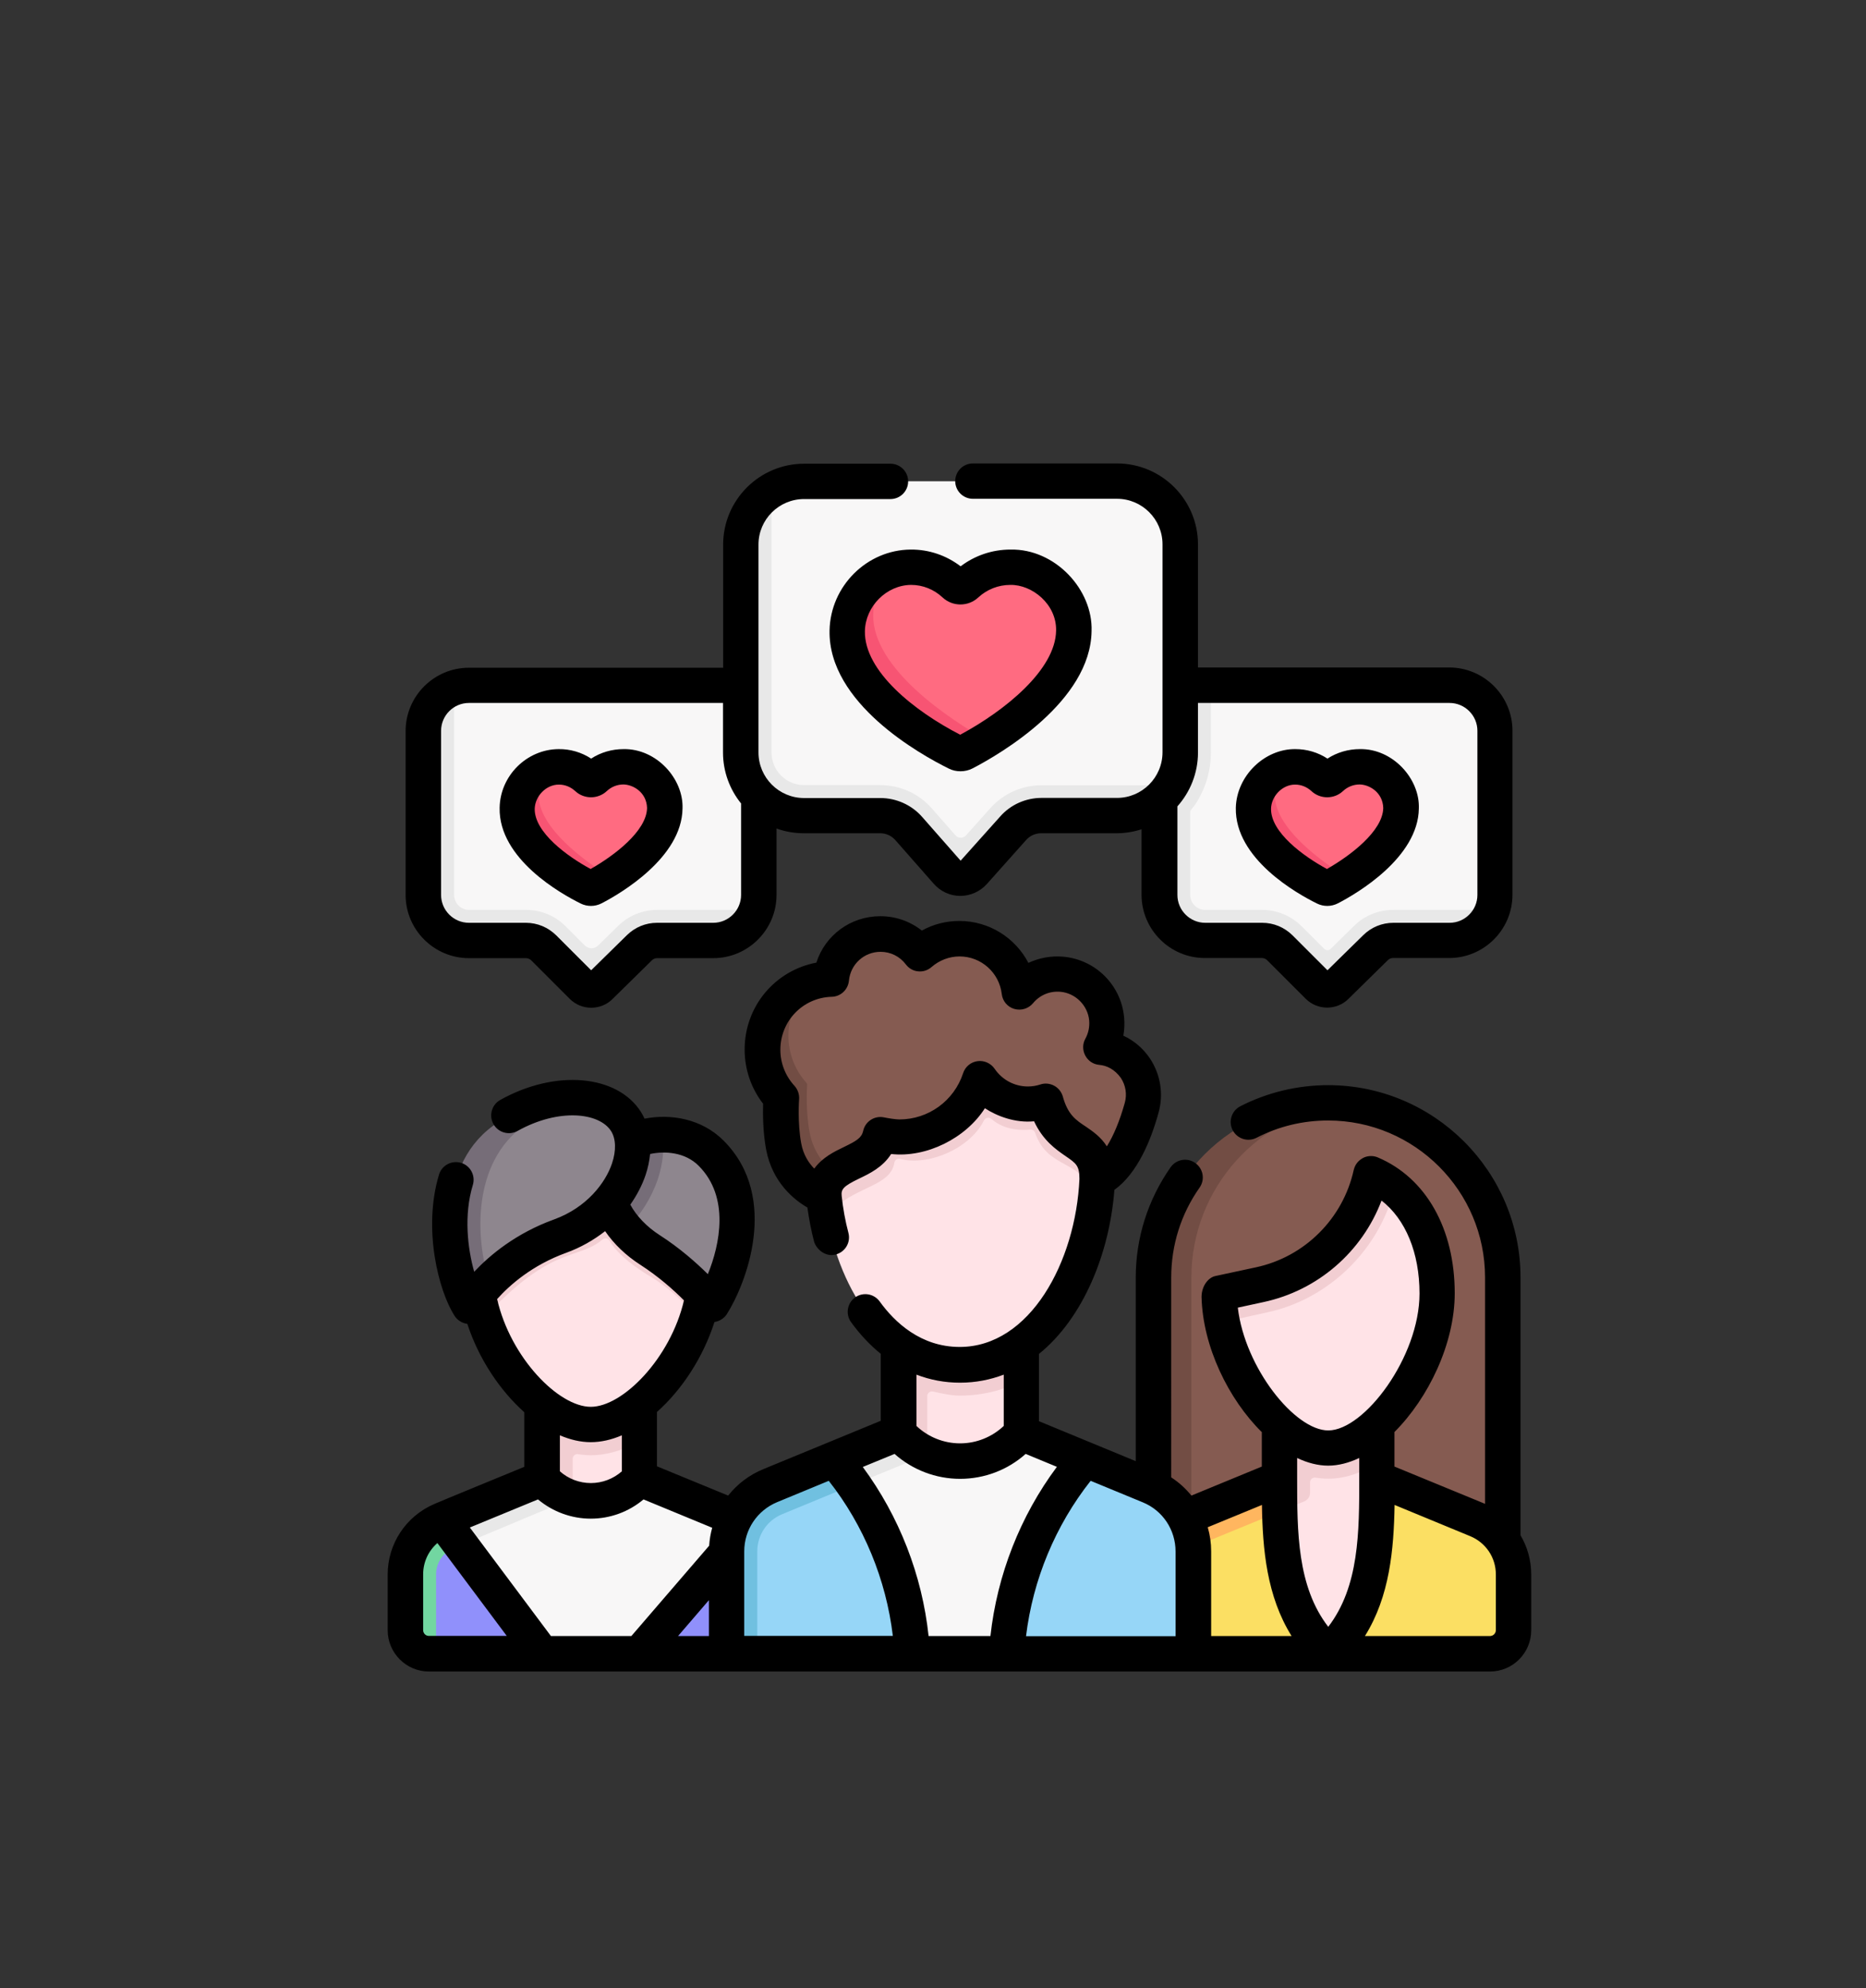 <?xml version="1.0" encoding="utf-8"?>
<!-- Generator: Adobe Illustrator 25.0.0, SVG Export Plug-In . SVG Version: 6.00 Build 0)  -->
<svg version="1.1" id="Layer_1" xmlns="http://www.w3.org/2000/svg" xmlns:xlink="http://www.w3.org/1999/xlink" x="0px" y="0px"
	 viewBox="0 0 141.51 150.75" enable-background="new 0 0 141.51 150.75" xml:space="preserve">
<rect x="0" y="0" width="141.51" height="150.75" fill="#333333" stroke="none"/>
<g>
	<g>
		<path fill="#855B51" d="M113.97,117.37V96.87c0-6.86-5.21-12.5-11.89-13.18c-0.45-0.05-0.9,0.06-1.35,0.06
			c-7.31,0-12.94,5.89-12.94,13.2l0,20.33L113.97,117.37z"/>
		<path fill="#724D44" d="M102.16,83.7c-6.64,0.71-11.81,6.34-11.81,13.17v20.35l-2.86,0.07V96.87c0-7.31,5.93-13.24,13.24-13.24
			C101.21,83.62,101.69,83.65,102.16,83.7L102.16,83.7z"/>
		<path fill="#FFE3E7" d="M104.42,124.83v-13.88l-0.55-1.62l0.55-4.76h-7.39l0.31,7.53l-0.31,2.5v10.22l3.69,0.56L104.42,124.83z"/>
		<path fill="#FBDF63" d="M96.89,112.46l-7.27,2.88l0.88,10.06h10.22l-0.53-0.59c-2.55-2.8-3.04-6.42-3.14-10.19
			C97.03,113.78,96.89,113.29,96.89,112.46L96.89,112.46z"/>
		<path fill="#FFB65F" d="M97.06,114.61l-0.02,0.01l-7.21,2.96l-0.21-2.43l7.43-3.05l0.31,1.25L97.06,114.61z"/>
		<path fill="#FBDF63" d="M112.01,115.23l-7.59-3.13c0,4.58-0.05,9.29-3.19,12.73l-0.51,0.56h12.26c0.99,0,1.79-0.8,1.79-1.79v-4.23
			C114.78,117.56,113.69,115.92,112.01,115.23z"/>
		<path fill="#F2CED2" d="M97.03,104.57L97.03,104.57c0,0,0,6.37,0,6.37c0,0,0,2.83,0.02,3.66l1.86-0.76
			c0.27-0.11,0.44-0.37,0.44-0.66v-0.79c0-0.22,0.2-0.39,0.42-0.35c0.32,0.05,0.64,0.08,0.95,0.08c1.27,0,2.52-0.43,3.7-1.16v-6.38
			L97.03,104.57L97.03,104.57z"/>
		<path fill="#FFE3E7" d="M92.79,98.47c0.02,0.64-0.23,1.14-0.1,1.8c0.98,4.75,4.83,9.53,8.03,9.53c3.7,0,8.26-6.38,8.26-11.73
			c0-3.31-1.12-6.23-3.24-7.98c-0.44-0.36-0.8-0.33-1.33-0.58c-0.17-0.08-0.36,0.01-0.41,0.19c-0.99,3.95-4.34,7.19-8.42,8.04
			l-2.57,0.45C92.89,98.21,92.79,98.47,92.79,98.47z"/>
		<path fill="#F2CED2" d="M96.13,99.5c4.72-1.02,8.53-4.84,9.62-9.41c-0.44-0.36-0.92-0.68-1.45-0.93
			c-0.17-0.08-0.36,0.01-0.41,0.19c-0.99,3.95-4.28,7.21-8.36,8.06l-2.84,0.61c-0.13,0.03-0.23,0.15-0.23,0.28v0
			c0.02,0.64,0.1,1.3,0.23,1.96L96.13,99.5z"/>
		<path fill="#9090FB" d="M58.85,116.39l-10.36-3.69c-1.95,2.25-5.33,1.99-7.28-0.26l-7.48,3.11c-1.68,0.69-2.82,2.03-2.82,3.84
			v4.05c0,0.99,0.8,1.79,1.79,1.79l0.36,0.18h8.03l3.58-0.46l3.81,0.46h6.61l3.75-0.66V116.39z"/>
		<path fill="#FFE3E7" d="M48.23,106.36h-6.77l0.03,5.38c0.64,0.74,1.07,1.61,1.94,1.86c1.76,0.51,3.76,0.01,5.06-1.49l0,0v-2.84
			L48.23,106.36z"/>
		<path fill="#72D6A1" d="M42.74,113.63l-7.79,3.53l-0.55,0.23c-0.81,0.33-1.33,1.11-1.33,1.99v6.02h-0.54
			c-0.99,0-1.79-0.8-1.79-1.79v-4.23c0-1.81,1.09-3.45,2.77-4.14l7.25-2.81C41.26,112.93,42.74,113.63,42.74,113.63L42.74,113.63z"
			/>
		<path fill="#F8F7F7" d="M56.94,115.59l-8.45,9.8H41.1l-6.15-8.24l-1.19-1.82l4.05-1.41l3.3-1.82c1.95,2.25,5.44,2.25,7.39,0v0
			L56.94,115.59z"/>
		<path fill="#F2CED2" d="M43.43,106.36H41.1v2.91v2.84v0.36l1.85,1.15c0,0,0.42-0.05,0.48-0.02v-2.99c0-0.22,0.2-0.39,0.41-0.35
			c0.32,0.05,0.64,0.08,0.96,0.08c1.24,0,2.5-0.39,3.7-1.06v-2.9H43.43z"/>
		<g>
			<path fill="#E8E8E8" d="M43.43,113.6L43.43,113.6l-8.48,3.55l-1.43-1.92l7.59-3.13C41.23,112.17,41.72,113.06,43.43,113.6z"/>
		</g>
		<path fill="#FFE3E7" d="M53.31,96.33c0-5.63-2.89-9.06-8.51-9.06s-8.51,3.43-8.51,9.06c0,1.19,0.04,2.4,0.41,3.56
			c1.4,4.35,5.04,8.11,8.1,8.11c3.04,0,6.64-3.69,8.06-7.99C53.26,98.81,53.31,97.56,53.31,96.33L53.31,96.33z"/>
		<path fill="#F2CED2" d="M49.6,88.4c-0.6,0.07-1.16,0.22-1.63,0.42l-0.01,0.02c-0.04-0.44-0.16-0.86-0.35-1.23
			c-0.85-0.22-1.79-0.34-2.82-0.34c-5.63,0-8.69,3.43-8.69,9.06c0,1.19,0.22,2.39,0.59,3.56c0.12-0.11,0.26-0.24,0.41-0.39
			c1.11-1.14,2.99-3.02,5.2-3.99c1.35-0.59,2.5-0.75,3.38-1.52c0.17-0.15,0.43-0.11,0.55,0.09c0.4,0.69,1.3,1.64,3.11,2.72
			c1.54,0.92,2.85,2.21,3.52,3.21c0.4-1.2,0.63-2.45,0.63-3.68C53.49,92.61,52.14,89.85,49.6,88.4L49.6,88.4z"/>
		<path fill="#8E868E" d="M47.99,86.69c0.64-0.28,1.42-0.65,2.26-0.65c1.29-0.01,2.68,0.38,3.71,1.43
			c3.38,3.43,1.61,8.71,0.31,11.03c-0.12,0.22-0.42,0.25-0.58,0.06c-0.65-0.74-2.25-2.42-4.4-3.79c-0.7-0.45-1.3-0.97-1.79-1.54
			c-0.57-0.66-0.75-1.52-1-2.25L47.99,86.69z"/>
		<path fill="#766D78" d="M49.89,89.4c-0.48,1.42-1.31,2.73-2.4,3.82c-0.58-0.66-1-1.38-1.25-2.1l1.73-4.62
			c0.64-0.28,1.43-0.45,2.27-0.46C50.39,87.1,50.27,88.25,49.89,89.4L49.89,89.4z"/>
		<path fill="#8E868E" d="M47.48,85.04c-0.59-0.92-1.65-1.51-2.95-1.71c-2.08-0.33-4.67,0.63-7.06,2.37
			c-4.49,3.28-3.58,9.72-2.17,12.58c0.12,0.24,0.45,0.27,0.61,0.05c0.25-0.34,0.64-0.59,1.18-1.15c1.11-1.14,2.88-2.54,5.38-3.45
			C46.99,92.09,49.01,87.44,47.48,85.04z"/>
		<path fill="#766D78" d="M44.55,83.33c-1.57,0.23-3.28,0.89-4.85,2.04c-3.9,2.85-3.65,8.5-2.6,11.81
			c-0.55,0.56-0.94,1.05-1.18,1.39c-0.16,0.22-0.49,0.19-0.61-0.05c-1.41-2.86-2.43-9.86,2.07-13.15
			C39.77,83.62,42.47,82.99,44.55,83.33z"/>
		<path fill="#F8F7F7" d="M53.81,71.16l-4.16-0.02c-0.5,0-0.99,0.2-1.35,0.55l-2.8,2.75c-0.38,0.37-0.98,0.37-1.35,0l-2.74-2.74
			c-0.36-0.36-0.85-0.56-1.36-0.56h-4.32c-1.91,0-3.45-1.55-3.45-3.45V55.59c0-1.51,0.79-2.98,2.15-3.44
			c0.35-0.12,0.73-0.19,1.13-0.19h21.99v15.9c0,0.4-0.07,0.78-0.19,1.13C56.89,70.34,55.32,71.16,53.81,71.16L53.81,71.16z"/>
		<path fill="#E8E8E8" d="M57.36,68.99c-0.47,1.35-1.75,2.33-3.26,2.33h-4.26c-0.5,0-0.99,0.2-1.35,0.55l-2.98,2.93
			c-0.37,0.37-0.98,0.37-1.35-0.01l-2.92-2.92c-0.36-0.36-0.85-0.56-1.36-0.56h-4.32c-1.91,0-3.45-1.55-3.45-3.45V55.41
			c0-1.51,0.97-2.8,2.33-3.26v15.71c0,0.62,0.5,1.13,1.13,1.13h4.32c1.13,0,2.2,0.44,3,1.24l1.46,1.46c0.28,0.28,0.73,0.28,1.01,0
			l1.51-1.48c0.79-0.78,1.86-1.22,2.98-1.22H57.36z"/>
		<g>
			<path fill="#FF6B81" d="M44.55,59c0.16,0.15,0.41,0.15,0.57,0c0.57-0.53,1.34-0.86,2.19-0.86c1.73,0.01,3.15,1.43,3.12,3.14
				c-0.03,2.26-2.44,4.19-4.09,5.25c-0.58,0.37-1.07,0.41-1.32,0.54c-0.12,0.06-0.26,0.06-0.38,0c-0.99-0.49-5.23-2.65-5.17-5.8
				c0.03-1.27,0.65-2.33,1.74-2.82c0.11-0.05,0.23-0.16,0.35-0.2c0.26-0.07,0.53-0.11,0.8-0.12C43.22,58.14,43.98,58.47,44.55,59z"
				/>
			<path fill="#F75473" d="M46.34,66.53c-0.58,0.37-1.07,0.64-1.32,0.77c-0.12,0.06-0.26,0.06-0.38,0.01
				c-0.99-0.49-5.47-2.88-5.41-6.03c0.03-1.4,1.02-2.65,2.34-3.02c-0.44,0.54-0.71,1.23-0.73,1.95
				C40.79,62.76,44.43,65.37,46.34,66.53z"/>
		</g>
		<path fill="#F8F7F7" d="M109.75,71.13h-4.26c-0.5,0-0.99,0.2-1.35,0.55l-2.8,2.93c-0.38,0.37-0.98,0.37-1.35,0l-2.74-2.92
			c-0.36-0.36-0.85-0.56-1.36-0.56h-4.32c-1.91,0-3.45-1.55-3.45-3.45l0.23-15.37l3.48-0.35h18.1c1.91,0,3.45,1.55,3.45,3.45v12.45
			c0,0.4-0.07,0.78-0.19,1.13C112.72,70.34,111.26,71.13,109.75,71.13L109.75,71.13z"/>
		<g>
			<path fill="#FF6B81" d="M100.38,59c0.16,0.15,0.41,0.15,0.57,0c0.57-0.53,1.34-0.86,2.19-0.86c1.73,0.01,3.15,1.43,3.12,3.14
				c-0.03,2.26-2.44,4.19-4.09,5.25c-0.58,0.37-1.07,0.41-1.32,0.54c-0.12,0.06-0.26,0.06-0.38,0c-0.99-0.49-5.23-2.65-5.17-5.8
				c0.03-1.27,0.65-2.33,1.74-2.82c0.11-0.05,0.23-0.16,0.35-0.2c0.26-0.07,0.53-0.11,0.8-0.12C99.05,58.14,99.81,58.47,100.38,59
				L100.38,59z"/>
			<path fill="#F75473" d="M102.17,66.53c-0.58,0.37-1.07,0.64-1.32,0.77c-0.12,0.06-0.26,0.06-0.38,0.01
				c-0.99-0.49-5.47-2.88-5.41-6.03c0.03-1.4,1.02-2.65,2.34-3.02c-0.44,0.54-0.71,1.23-0.73,1.95
				C96.62,62.76,100.26,65.37,102.17,66.53z"/>
		</g>
		<path fill="#E8E8E8" d="M105.66,68.99c-1.12,0-2.18,0.43-2.98,1.22l-1.76,1.73c-0.14,0.14-0.36,0.14-0.5,0l-1.71-1.71
			c-0.8-0.79-1.87-1.24-3-1.24h-4.32c-0.62,0-1.13-0.51-1.13-1.13V61.6c0-0.09,0.03-0.17,0.09-0.23c0.17-0.2,0.33-0.41,0.46-0.64
			c0.67-1.11,1.02-2.38,1.02-3.67v-5.1h-3.89v15.9c0,1.91,1.55,3.45,3.45,3.45h4.32c0.51,0,1,0.2,1.36,0.56l2.92,2.92
			c0.37,0.37,0.97,0.37,1.35,0.01l2.98-2.93c0.36-0.35,0.84-0.55,1.35-0.55h4.26c1.51,0,2.8-0.97,3.26-2.33L105.66,68.99
			L105.66,68.99z"/>
		<path fill="#F8F7F7" d="M84.16,61.43l-5.17,0.18c-0.82,0-1.6,0.35-2.14,0.96l-3,3.3c-0.54,0.6-1.48,0.6-2.01-0.01l-2.78-3.36
			c-0.55-0.62-1.33-0.98-2.16-0.98l-5.93,0.33c-2.65,0-4.8-2.15-4.8-4.8V41.29c0-1.74,0.93-3.27,2.33-4.11
			c0.72-0.43,1.57-0.69,2.47-0.69h23.74c2.65,0,4.8,2.15,4.8,4.8v15.77c0,0.9-0.25,1.75-0.68,2.47
			C87.98,60.92,85.91,61.43,84.16,61.43L84.16,61.43z"/>
		<path fill="#E8E8E8" d="M88.82,59.53c-0.84,1.39-2.37,2.33-4.11,2.33h-5.72c-0.82,0-1.6,0.35-2.15,0.96l-2.99,3.35
			c-0.54,0.6-1.48,0.6-2.01-0.01l-2.92-3.32c-0.55-0.62-1.33-0.98-2.16-0.98h-5.78c-2.65,0-4.8-2.15-4.8-4.8V41.29
			c0-1.74,0.93-3.27,2.33-4.11v19.88c0,1.36,1.11,2.47,2.47,2.47h5.78c1.5,0,2.92,0.64,3.91,1.77l1.79,2.04
			c0.21,0.24,0.59,0.24,0.8,0l1.85-2.07c0.99-1.1,2.4-1.73,3.88-1.73H88.82z"/>
		<path fill="#FF6B81" d="M72.41,44.33c0.24,0.23,0.63,0.22,0.87-0.01c0.88-0.82,2.06-1.32,3.36-1.31c2.66,0.01,4.83,2.19,4.79,4.82
			c-0.05,3.63-4.11,6.72-6.63,8.28c-0.73,0.46-1.28,0.58-1.62,0.76c-0.18,0.09-0.4,0.1-0.58,0.01c-1.51-0.75-8.12-3.93-8.02-8.77
			c0.04-2.08,1.13-4.2,3.04-4.85c0.46-0.15,0.94-0.24,1.45-0.24C70.37,43,71.54,43.51,72.41,44.33L72.41,44.33z"/>
		<path fill="#F75473" d="M74.8,56.11c-0.73,0.46-1.34,0.78-1.67,0.96c-0.18,0.09-0.4,0.1-0.58,0.01c-1.51-0.75-8.4-4.41-8.3-9.25
			c0.04-2.08,1.46-3.93,3.38-4.57c-0.85,0.87-1.38,2.06-1.41,3.32C66.13,50.71,72.12,54.6,74.8,56.11z"/>
		<path fill="#FFE3E7" d="M77.46,99.17h-9.31l0.44,6.21l-0.44,3.28l0,0c0.42,0.48,0.71,1.06,1.24,1.4c1.99,1.32,4.77,1.43,6.74,0.25
			c0.54-0.33,0.89-1.15,1.33-1.65l0,0v-3.94l-0.38-0.62L77.46,99.17z"/>
		<path fill="#96D6F7" d="M87.18,112.67l-4.87-2.01l-4.85-1.47c-2.46,2.83-6.86,3.09-9.31,0.26l-9.36,3.23
			c-2.01,0.83-3.33,2.79-3.33,4.97l0.18,7.4l1.79,0.36h11.75l3.8-0.86l3.37,0.86H90.5v-7.76C90.5,115.46,89.19,113.49,87.18,112.67z
			"/>
		<path fill="#F2CED2" d="M70.47,99.17h-2.33v5.55v3.94c0.29,0.34,0.16,0.91,0.5,1.16c0.39,0.29,1.25,0.26,1.68,0.45h0l0-4.41
			c0-0.23,0.21-0.4,0.44-0.35c0.65,0.15,1.37,0.31,2.03,0.31c1.7,0,3.26-0.4,4.66-1.1v-5.55L70.47,99.17L70.47,99.17z"/>
		<path fill="#70C0E0" d="M70.13,110.27l-5.38,2.3l-5.43,2.24c-1.15,0.47-1.89,1.58-1.89,2.82v7.76H55.1v-7.76
			c0-2.18,1.31-4.14,3.33-4.97l4.85-2l2.21-0.68l2.57-1.15C68.68,109.55,69.32,109.92,70.13,110.27L70.13,110.27z"/>
		<path fill="#F8F7F7" d="M82.31,110.66c-0.12,0.14-0.19,0.23-0.2,0.23c-3.39,4.03-5.4,9.04-5.75,14.3v0.2h-7.17v-0.13
			c-0.28-4.57-1.83-8.96-4.43-12.68c-0.44-0.63-0.71-1.19-1.22-1.78l-0.05-0.07l4.67-1.88c0.62,0.72,1.38,1.08,2.19,1.43
			c2.38,1.04,5.29,0.5,7.12-1.61l0,0L82.31,110.66z"/>
		<path fill="#E8E8E8" d="M70.33,110.27l-5.59,2.3c-0.44-0.63-0.92-1.25-1.42-1.84l-0.05-0.07l4.88-2.01
			c0.43,0.5,0.92,0.91,1.45,1.23c0.05,0.03,0.1,0.06,0.14,0.09C69.93,110.09,70.13,110.18,70.33,110.27L70.33,110.27z"/>
		<path fill="#FFE3E7" d="M82.93,88.66c0-6.74-3.39-12.14-10.13-12.14s-9.79,5.45-9.79,12.18c0,1.12-0.51,2.3-0.31,3.45
			c1.01,5.76,4.49,11.33,10.11,11.33c5.98,0,9.54-6.32,10.27-12.45C83.16,90.26,82.93,89.42,82.93,88.66L82.93,88.66z"/>
		<path fill="#F2CED2" d="M83.21,88.73c0-4.93-1.97-9.17-5.66-11.09c-0.12,0.15-0.36,0.05-0.32-0.16c-1.28-0.61-2.77-0.95-4.44-0.95
			c-6.74,0-10.41,5.46-10.41,12.2c0,1.12,0.1,2.29,0.3,3.44c0.16-0.21,0.37-0.36,0.58-0.55c1.76-1.66,4.29-1.72,4.56-3.45
			c0.03-0.22,0.24-0.36,0.45-0.3c2,0.56,5.26-0.71,6.35-2.92c0.11-0.21,0.38-0.26,0.56-0.11c1.02,0.89,2.36,0.87,2.94,0.81
			c0.17-0.02,0.32,0.08,0.38,0.24c1.01,2.96,3.79,1.87,4.56,5.16C83.16,90.26,83.21,89.49,83.21,88.73L83.21,88.73z"/>
		<g>
			<path fill="#855B51" d="M84.13,79.56c-0.09-0.03-0.27-0.06-0.41-0.09c-0.11-0.02-0.18-0.14-0.13-0.25
				c0.27-0.58,0.4-1.24,0.34-1.94c-0.16-1.79-1.61-3.24-3.4-3.4c-1.16-0.1-2.23,0.33-2.98,1.08c-0.1,0.1-0.27,0.05-0.3-0.09
				c-0.41-2.1-2.26-3.68-4.48-3.68c-1.09,0-2.08,0.38-2.86,1.01c-0.08,0.06-0.19,0.05-0.25-0.03c-0.69-0.82-1.72-1.35-2.88-1.35
				c-1.9,0-3.48,1.42-3.72,3.25c-0.01,0.09-0.08,0.15-0.17,0.16c-0.42,0.02-0.83,0.1-1.22,0.21c-2.22,0.66-3.6,2.81-3.6,5.24
				c0,1.38,0.51,2.43,1.37,3.38c0.03,0.03,0.05,0.08,0.04,0.13c-0.02,0.36-0.13,2.07,0.17,3.63c0.54,2.86,2.74,3.65,2.74,3.65
				c0-0.84,0.41-1.17,0.88-1.56c1.09-0.9,2.98-1.07,3.46-2.73c0.02-0.09,0.11-0.14,0.2-0.13c0.29,0.05,0.9,0.15,1.27,0.15
				c2.74,0,5.08-1.72,6.01-4.13c0.05-0.12,0.21-0.15,0.3-0.04c0.8,1.02,2.05,1.67,3.44,1.67c0.41,0,0.81-0.06,1.19-0.16
				c0.09-0.03,0.19,0.03,0.22,0.12c1.1,3.59,3.84,2.43,3.84,5.78c1.8-0.81,2.87-3.59,3.39-5.43C87.12,82.07,85.99,80.1,84.13,79.56
				L84.13,79.56z"/>
		</g>
		<g>
			<path fill="#724D44" d="M63.27,88.93c-0.47,0.39-0.78,0.93-0.78,1.78c0,0-2.52-0.91-3.06-3.77c-0.29-1.57-0.21-3.25-0.19-3.62
				c0-0.05-0.01-0.09-0.04-0.13c-0.86-0.95-1.38-2.21-1.38-3.59c0-2.43,1.62-4.49,3.84-5.14c-1.15,0.98-1.87,2.44-1.87,4.07
				c0,1.38,0.52,2.64,1.38,3.59c0.03,0.03,0.05,0.08,0.04,0.13c-0.02,0.36-0.11,2.05,0.19,3.62C61.69,87.39,62.54,88.36,63.27,88.93
				L63.27,88.93z"/>
		</g>
	</g>
	<g>
		<g>
			<path d="M99.88,68.51c0.24,0.12,0.51,0.18,0.78,0.18c0.28,0,0.56-0.07,0.81-0.2c1.43-0.74,6.08-3.46,6.13-7.19
				c0.08-2.24-1.96-4.54-4.47-4.5c-0.88,0-1.74,0.25-2.46,0.72c-0.72-0.47-1.56-0.72-2.44-0.72c-2.33-0.02-4.45,2.02-4.51,4.45
				C93.64,65.13,98.41,67.79,99.88,68.51L99.88,68.51z M98.21,59.49h0.01c0.46,0,0.89,0.18,1.23,0.49c0,0,0,0,0,0
				c0.67,0.63,1.73,0.63,2.4,0c0.34-0.32,0.79-0.5,1.26-0.5c0.72,0.01,1.75,0.58,1.79,1.78c-0.03,1.77-2.53,3.64-4.27,4.63
				c-1.76-0.95-4.28-2.78-4.24-4.58C96.42,60.34,97.27,59.49,98.21,59.49L98.21,59.49z"/>
			<path d="M44.04,68.51c0.24,0.12,0.51,0.18,0.78,0.18c0.28,0,0.56-0.07,0.81-0.2c1.43-0.74,6.08-3.46,6.13-7.19
				c0.08-2.24-1.96-4.54-4.47-4.5c-0.88,0-1.74,0.25-2.46,0.72c-0.73-0.48-1.59-0.73-2.47-0.72c-2.42,0.02-4.43,2.02-4.47,4.45
				C37.81,65.13,42.58,67.79,44.04,68.51L44.04,68.51z M42.38,59.49h0.01c0.46,0,0.89,0.18,1.23,0.49c0,0,0,0,0,0
				c0.67,0.63,1.73,0.63,2.4,0c0.34-0.32,0.79-0.5,1.26-0.5c0.72,0.01,1.75,0.58,1.79,1.78c-0.03,1.77-2.53,3.64-4.28,4.63
				c-1.76-0.95-4.28-2.78-4.24-4.58C40.59,60.34,41.43,59.49,42.38,59.49z"/>
			<path d="M35.56,72.65h4.32c0.15,0,0.3,0.06,0.41,0.17l2.92,2.92c0.45,0.45,1.04,0.67,1.63,0.67c0.58,0,1.17-0.22,1.61-0.66
				l2.98-2.93c0.11-0.11,0.25-0.17,0.4-0.17h4.26c2.64,0,4.8-2.15,4.8-4.8v-5.03c0.65,0.24,1.35,0.36,2.08,0.36h5.78
				c0.44,0,0.86,0.19,1.15,0.52l2.92,3.32c0.51,0.58,1.24,0.91,2,0.91h0.01c0.76,0,1.49-0.33,2-0.89l2.99-3.35
				c0.29-0.33,0.71-0.51,1.14-0.51h5.72c0.66,0,1.29-0.11,1.89-0.3v4.96c0,2.64,2.15,4.8,4.8,4.8h4.32c0.15,0,0.3,0.06,0.41,0.17
				l2.92,2.92c0.45,0.45,1.04,0.67,1.63,0.67c0.58,0,1.17-0.22,1.61-0.66l2.98-2.93c0.11-0.11,0.25-0.17,0.4-0.17h4.26
				c2.64,0,4.8-2.15,4.8-4.8V55.41c0-2.64-2.15-4.8-4.8-4.8H90.85v-9.33c0-3.38-2.75-6.14-6.14-6.14H73.78
				c-0.74,0-1.34,0.6-1.34,1.34s0.6,1.34,1.34,1.34h10.93c1.9,0,3.45,1.55,3.45,3.45v15.77c0,1.91-1.55,3.46-3.45,3.46h-5.72
				c-1.2,0-2.35,0.51-3.14,1.41l-3,3.35l-2.92-3.32c-0.8-0.91-1.96-1.43-3.17-1.43h-5.78c-1.91,0-3.46-1.55-3.46-3.46V41.29
				c0-1.9,1.55-3.45,3.46-3.45h6.55c0.74,0,1.34-0.6,1.34-1.34s-0.6-1.34-1.34-1.34h-6.55c-3.38,0-6.14,2.75-6.14,6.14v9.33H35.56
				c-2.64,0-4.8,2.15-4.8,4.8v12.45C30.77,70.5,32.92,72.65,35.56,72.65z M109.93,53.3c1.16,0,2.11,0.95,2.11,2.11v12.45
				c0,1.16-0.95,2.11-2.11,2.11h-4.26c-0.86,0-1.67,0.33-2.29,0.94l-2.71,2.66l-2.65-2.65c-0.62-0.61-1.43-0.95-2.3-0.95h-4.32
				c-1.16,0-2.11-0.95-2.11-2.11v-6.72c0.97-1.09,1.56-2.52,1.56-4.09V53.3L109.93,53.3L109.93,53.3z M33.45,55.41
				c0-1.16,0.95-2.11,2.11-2.11h19.27v3.76c0,1.46,0.52,2.81,1.37,3.86v6.94c0,1.16-0.95,2.11-2.11,2.11h-4.26
				c-0.86,0-1.67,0.33-2.29,0.94l-2.71,2.66l-2.65-2.65c-0.62-0.61-1.43-0.95-2.3-0.95h-4.32c-1.16,0-2.11-0.95-2.11-2.11
				L33.45,55.41L33.45,55.41z"/>
			<path d="M62.91,47.8c-0.11,5.52,6.9,9.42,9.05,10.48c0.28,0.14,0.58,0.2,0.88,0.2c0.32,0,0.63-0.07,0.92-0.22
				c2.1-1.09,8.95-5.08,9.02-10.41c0.11-3.13-2.75-6.25-6.15-6.18c-1.38,0-2.7,0.45-3.78,1.27c-1.09-0.83-2.4-1.28-3.78-1.27
				C65.74,41.69,62.98,44.44,62.91,47.8L62.91,47.8z M69.08,44.35c0.01,0,0.02,0,0.02,0c0.88,0,1.73,0.34,2.38,0.95v0
				c0.76,0.71,1.95,0.71,2.71,0c0.66-0.61,1.52-0.95,2.43-0.95c1.65-0.03,3.51,1.46,3.47,3.46c-0.04,2.97-3.87,6.07-7.27,7.9
				c-3.45-1.77-7.29-4.81-7.23-7.86C65.63,45.97,67.23,44.37,69.08,44.35z"/>
			<path d="M115.31,116.41V96.87c0-8.04-6.54-14.59-14.59-14.59c-2.31,0-4.61,0.55-6.66,1.6c-0.66,0.34-0.92,1.15-0.58,1.81
				c0.34,0.66,1.15,0.92,1.81,0.58c1.69-0.87,3.52-1.31,5.43-1.31c6.56,0,11.9,5.34,11.9,11.9v17.17c-0.04-0.02-0.07-0.03-0.11-0.05
				h0l-6.76-2.78v-2.62c2.58-2.58,4.57-6.71,4.57-10.52c0-4.9-2.18-8.75-5.83-10.3c-0.33-0.14-0.71-0.14-1.04,0
				c-0.23,0.11-0.65,0.36-0.79,0.95c-0.81,3.69-3.72,6.59-7.41,7.38l-3.07,0.66c-0.52,0.1-1.05,0.72-1.06,1.58
				c0.09,3.77,2.04,7.76,4.57,10.26v2.61l-5.34,2.2c-0.43-0.53-0.94-1-1.53-1.38V96.87c0-2.46,0.74-4.82,2.15-6.82
				c0.43-0.61,0.28-1.44-0.33-1.87c-0.61-0.43-1.44-0.28-1.87,0.33c-1.72,2.46-2.64,5.35-2.64,8.36v13.92l-7.34-3.03v-5.1
				c3.36-2.72,5.35-7.62,5.72-12.44c1.76-1.26,2.79-3.81,3.35-5.86c0.39-1.4,0.15-2.89-0.65-4.1c-0.51-0.76-1.21-1.36-2.02-1.73
				c0.08-0.45,0.1-0.91,0.06-1.37c-0.22-2.46-2.16-4.4-4.62-4.62c-0.92-0.08-1.83,0.09-2.64,0.47c-0.99-1.9-2.98-3.18-5.24-3.18
				c-1,0-1.98,0.25-2.84,0.73c-0.89-0.7-1.98-1.09-3.15-1.09c-2.26,0-4.19,1.45-4.85,3.52c-3.12,0.59-5.44,3.3-5.44,6.59
				c0,1.5,0.49,2.93,1.4,4.11c-0.02,0.75-0.02,2.14,0.23,3.47c0.47,2.5,2.13,3.82,3.13,4.4c0.12,0.88,0.29,1.75,0.51,2.6
				c0.16,0.51,0.81,1.18,1.64,0.96c0.72-0.19,1.15-0.92,0.96-1.64c-0.24-0.91-0.41-1.85-0.51-2.79c-0.06-0.52,0.13-0.75,1.31-1.32
				c0.8-0.38,1.81-0.87,2.44-1.87c2.67,0.3,5.66-1.19,7.11-3.47c0.91,0.6,2.3,1.13,3.73,0.99c0.68,1.46,1.65,2.13,2.39,2.64
				c0.8,0.55,1.05,0.72,1.05,1.73c-0.28,6.27-3.75,12.74-9.08,12.74c-2.95,0-4.93-1.87-6.07-3.45c-0.44-0.6-1.27-0.73-1.87-0.3
				c-0.6,0.44-0.73,1.27-0.3,1.87c0.68,0.94,1.44,1.74,2.25,2.4v5.08c-2.21,0.91-6.72,2.77-8.89,3.66
				c-1.08,0.44-1.99,1.14-2.68,2.01l-5.4-2.22v-4.12c1.89-1.68,3.5-4.13,4.36-6.82c0.38-0.06,0.73-0.27,0.94-0.6
				c1.39-2.18,4.07-8.79-0.22-13.13c-1.69-1.71-4.06-2.07-6.02-1.69c-0.08-0.18-0.18-0.35-0.28-0.52c-1.81-2.83-6.49-3.23-10.66-0.9
				c-0.65,0.36-0.88,1.18-0.52,1.83c0.36,0.65,1.18,0.88,1.83,0.52c3.12-1.74,6.19-1.4,7.09,0.01c0.37,0.58,0.4,1.48,0.07,2.46
				c-0.49,1.46-1.91,3.34-4.39,4.24c-2.87,1.04-4.85,2.68-6.06,3.97c-0.5-1.77-0.8-4.3-0.1-6.59c0.21-0.71-0.19-1.46-0.9-1.67
				c-0.71-0.21-1.46,0.19-1.67,0.9c-1.24,4.11-0.03,8.81,1.18,10.7c0.22,0.34,0.58,0.56,0.97,0.61c0.86,2.64,2.46,5.04,4.32,6.7
				v4.14c-0.12,0.05-6.7,2.75-6.83,2.82c-2.14,0.92-3.53,3.01-3.53,5.34v4.23c0,1.73,1.41,3.13,3.13,3.13h80.46
				c1.73,0,3.13-1.4,3.13-3.13v-4.23C116.12,118.3,115.83,117.29,115.31,116.41L115.31,116.41z M80.6,83.14
				c-0.1-0.35-0.34-0.65-0.66-0.82c-0.32-0.17-0.7-0.21-1.05-0.09c-0.3,0.1-0.62,0.15-0.94,0.15c-1.01,0-1.95-0.5-2.52-1.34
				c-0.29-0.42-0.79-0.65-1.3-0.58c-0.51,0.07-0.93,0.42-1.09,0.91c-0.69,2.1-2.63,3.51-4.84,3.51c-0.25,0-0.85-0.09-1.18-0.16
				c-0.71-0.14-1.41,0.32-1.56,1.03c-0.12,0.53-0.51,0.76-1.46,1.22c-0.71,0.34-1.64,0.79-2.25,1.64c-0.42-0.43-0.83-1.05-0.99-1.92
				c-0.29-1.56-0.16-3.32-0.16-3.34c0.03-0.37-0.1-0.74-0.35-1.02c-0.69-0.75-1.07-1.72-1.07-2.73c0-2.19,1.71-3.96,3.9-4.02
				c0.68-0.02,1.23-0.54,1.3-1.22c0.12-1.25,1.15-2.19,2.4-2.19c0.76,0,1.46,0.35,1.92,0.96c0.23,0.3,0.56,0.49,0.93,0.52
				c0.37,0.04,0.74-0.08,1.02-0.33c0.59-0.51,1.34-0.8,2.12-0.8c1.64,0,3.01,1.23,3.2,2.85c0.06,0.53,0.43,0.98,0.95,1.13
				c0.52,0.15,1.07-0.02,1.42-0.43c0.51-0.62,1.27-0.94,2.08-0.87c1.14,0.1,2.08,1.04,2.18,2.18c0.04,0.49-0.06,0.96-0.29,1.38
				c-0.22,0.39-0.22,0.87-0.01,1.27c0.21,0.4,0.6,0.67,1.05,0.71c0.59,0.05,1.18,0.34,1.65,0.99c0.37,0.56,0.48,1.24,0.3,1.89
				c-0.38,1.36-0.85,2.49-1.36,3.3c-0.45-0.71-1.06-1.13-1.57-1.48C81.59,84.93,80.98,84.52,80.6,83.14L80.6,83.14z M95.81,98.73
				c4.13-0.88,7.49-3.82,8.96-7.7c1.82,1.42,2.88,3.95,2.88,7.05c0,4.81-4.19,10.38-6.92,10.38c-2.53,0-6.32-4.74-6.86-9.31
				L95.81,98.73z M70.42,124.05c-0.49-4.62-2.23-9.08-4.99-12.82l2.41-0.99c1.36,1.21,3.13,1.89,4.97,1.89h0
				c1.85,0,3.62-0.68,4.97-1.89l2.37,0.98c-2.78,3.73-4.53,8.2-5.04,12.83H70.42z M82.71,112.28l3.95,1.63
				c1.52,0.62,2.49,2.09,2.49,3.73v6.42H77.81C78.33,119.77,80.04,115.66,82.71,112.28z M72.8,104.84c1.19,0,2.29-0.22,3.32-0.61
				v3.89c-0.89,0.84-2.07,1.32-3.31,1.32c0,0,0,0,0,0c-1.24,0-2.43-0.48-3.31-1.32v-3.89C70.54,104.63,71.64,104.84,72.8,104.84
				L72.8,104.84z M53.76,124.05h-2.34l2.34-2.72V124.05z M53.78,117.2l-5.9,6.85h-6.1l-6.15-8.23l5.17-2.13
				c1.11,0.93,2.53,1.46,4,1.46h0c1.47,0,2.89-0.52,4-1.46l5.21,2.15C53.89,116.27,53.81,116.73,53.78,117.2L53.78,117.2z M53,88.41
				c2.34,2.36,1.6,5.95,0.68,8.2c-0.88-0.87-2.14-1.99-3.67-2.97c-0.96-0.62-1.74-1.43-2.21-2.3c0.49-0.7,0.89-1.45,1.16-2.25
				c0.18-0.54,0.29-1.07,0.34-1.59C50.41,87.26,51.96,87.35,53,88.41L53,88.41z M37.7,98.5c0.95-1.06,2.65-2.57,5.24-3.51
				c1.08-0.39,2.08-0.96,2.95-1.64c0.67,0.98,1.58,1.85,2.67,2.55c1.38,0.89,2.54,1.92,3.31,2.7c-1.03,4.4-4.64,8.07-7.07,8.07
				C42.36,106.67,38.71,102.94,37.7,98.5L37.7,98.5z M44.8,109.35c0.77,0,1.57-0.18,2.36-0.52v2.73c-0.65,0.57-1.48,0.89-2.35,0.89
				c0,0,0,0,0,0c-0.87,0-1.71-0.32-2.35-0.89v-2.73C43.23,109.16,44.02,109.35,44.8,109.35L44.8,109.35z M32.09,123.6v-4.23
				c0-0.93,0.4-1.78,1.08-2.37l5.26,7.04h-5.89C32.29,124.05,32.09,123.85,32.09,123.6z M56.44,117.63c0-1.64,0.98-3.1,2.49-3.73
				l3.92-1.62c2.66,3.38,4.35,7.49,4.86,11.76H56.44L56.44,117.63L56.44,117.63z M91.85,124.05v-6.42c0-0.63-0.09-1.25-0.26-1.83
				l4.11-1.69c0.05,3.38,0.37,6.93,2.25,9.94H91.85z M98.37,112.1v-1.55c0.78,0.37,1.58,0.58,2.35,0.58c0.78,0,1.57-0.21,2.36-0.58
				c0,0,0,1.42,0,1.56c0,4.03,0,8.18-2.35,11.24C98.37,120.3,98.37,116.14,98.37,112.1C98.37,112.11,98.37,112.11,98.37,112.1
				L98.37,112.1z M113.44,123.6c0,0.25-0.2,0.45-0.45,0.45h-9.48c1.88-3.01,2.19-6.56,2.25-9.94l5.74,2.37h0
				c1.18,0.49,1.94,1.62,1.94,2.9V123.6z"/>
		</g>
	</g>
</g>
</svg>
